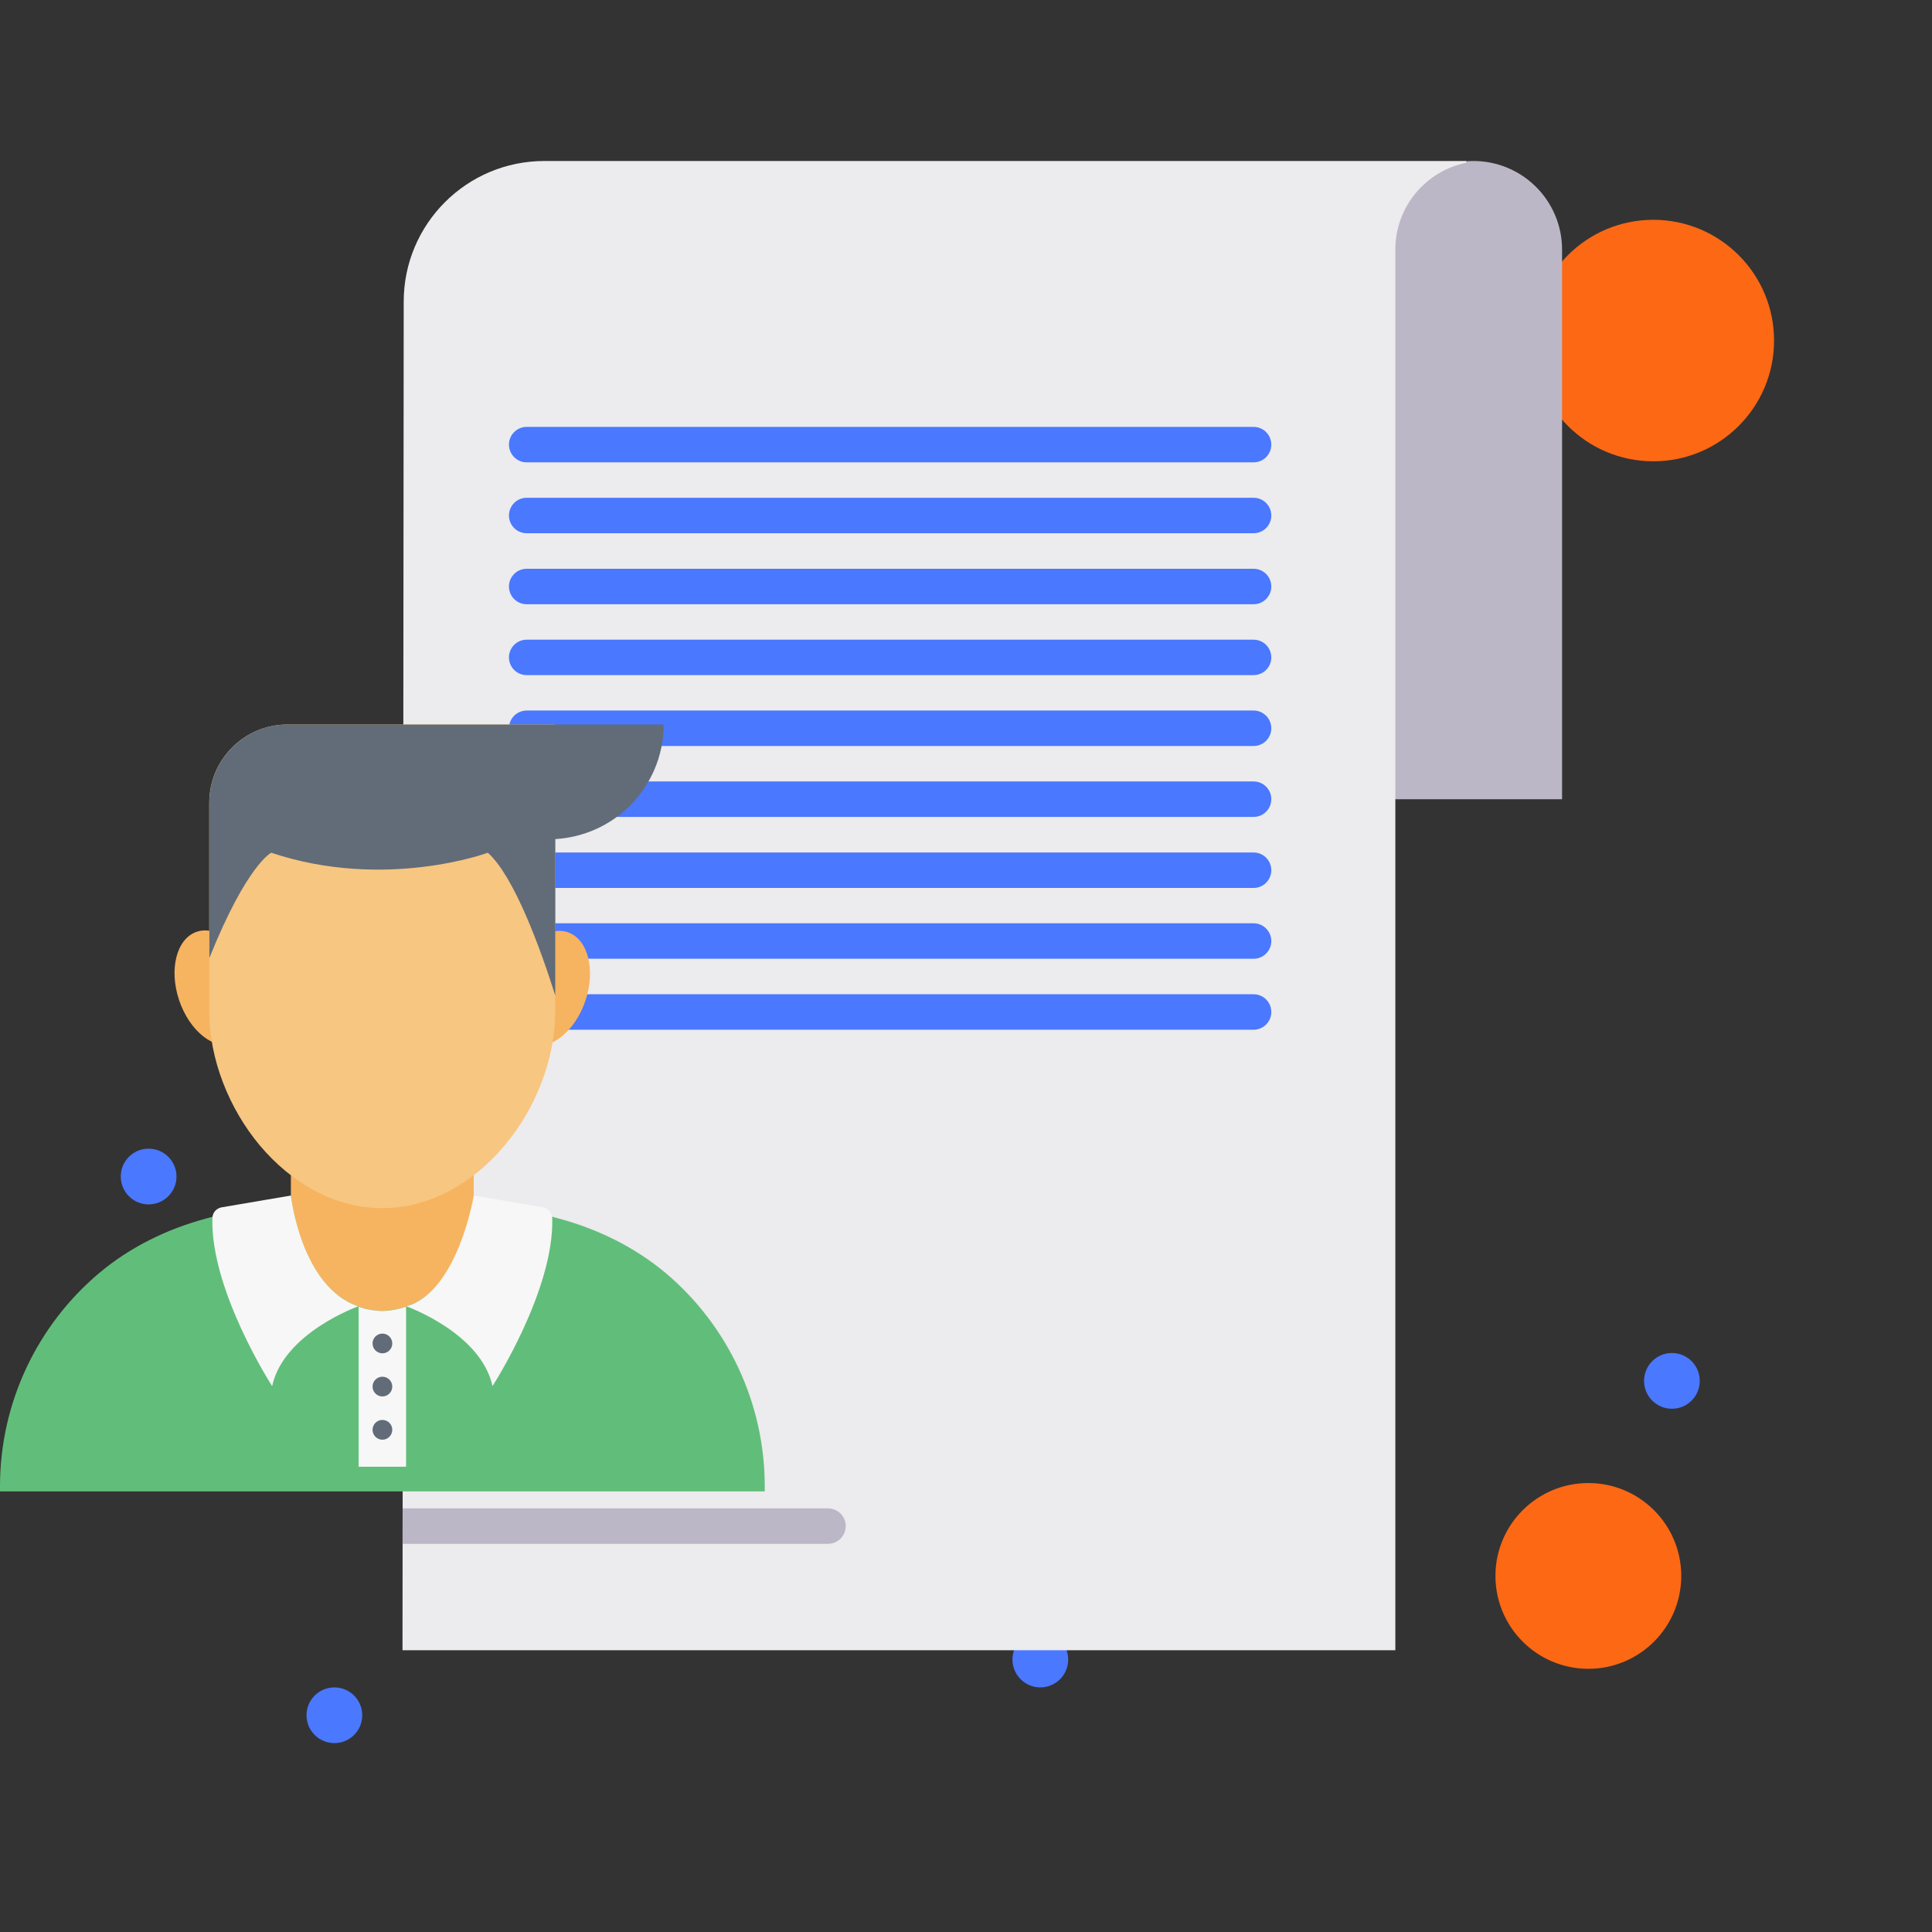 <svg width="48" height="48" viewBox="0 0 48 48" fill="none" xmlns="http://www.w3.org/2000/svg">
<rect x="0" y="0" width="48" height="48" fill="#333333" stroke="none"/>
<path d="M25.847 40.538C26.23 40.538 26.539 40.848 26.539 41.23C26.539 41.612 26.23 41.923 25.847 41.923C25.465 41.923 25.154 41.612 25.154 41.23C25.154 40.848 25.465 40.538 25.847 40.538Z" fill="#4A78FF"/>
<path d="M23.077 8.692C23.46 8.692 23.769 9.003 23.769 9.385C23.769 9.767 23.46 10.077 23.077 10.077C22.695 10.077 22.385 9.767 22.385 9.385C22.385 9.003 22.695 8.692 23.077 8.692Z" fill="#4A78FF"/>
<path d="M16.153 37.77C16.536 37.77 16.846 38.08 16.846 38.462C16.846 38.844 16.536 39.154 16.153 39.154C15.771 39.154 15.461 38.844 15.461 38.462C15.461 38.08 15.771 37.77 16.153 37.77Z" fill="#4A78FF"/>
<path d="M8.308 41.923C8.691 41.923 9 42.233 9 42.615C9 42.997 8.691 43.307 8.308 43.307C7.925 43.307 7.615 42.997 7.615 42.615C7.615 42.233 7.925 41.923 8.308 41.923Z" fill="#4A78FF"/>
<path d="M3.692 28.538C4.075 28.538 4.385 28.848 4.385 29.23C4.385 29.613 4.075 29.923 3.692 29.923C3.31 29.923 3 29.613 3 29.23C3 28.848 3.31 28.538 3.692 28.538Z" fill="#4A78FF"/>
<path d="M41.076 11.461C42.733 11.461 44.076 10.118 44.076 8.461C44.076 6.804 42.733 5.461 41.076 5.461C39.419 5.461 38.076 6.804 38.076 8.461C38.076 10.118 39.419 11.461 41.076 11.461Z" fill="#FD6814"/>
<path d="M39.462 36.846C40.737 36.846 41.77 37.879 41.77 39.153C41.77 40.428 40.737 41.461 39.462 41.461C38.188 41.461 37.154 40.428 37.154 39.153C37.154 37.879 38.188 36.846 39.462 36.846Z" fill="#FD6814"/>
<path d="M41.538 33.615C41.921 33.615 42.23 33.925 42.23 34.307C42.23 34.69 41.921 35 41.538 35C41.156 35 40.846 34.69 40.846 34.307C40.846 33.925 41.156 33.615 41.538 33.615Z" fill="#4A78FF"/>
<path d="M31.384 5C31.767 5 32.076 5.31 32.076 5.692C32.076 6.074 31.767 6.385 31.384 6.385C31.002 6.385 30.691 6.074 30.691 5.692C30.691 5.31 31.002 5 31.384 5Z" fill="#4A78FF"/>
<path d="M38.809 6.202V19.857H34.404V6.202C34.404 5.136 35.161 4.248 36.166 4.044C36.309 4.015 36.456 4 36.607 4C37.215 4 37.765 4.247 38.164 4.645C38.562 5.043 38.809 5.595 38.809 6.202Z" fill="#BCB7C6"/>
<path d="M34.667 4H32.024H13.524C11.595 4 10.03 5.565 10.03 7.495L10.003 37.917L10 41H34.667C34.667 39.952 34.667 20.775 34.667 19.857V6.202C34.667 5.136 35.423 4.248 36.429 4.044V4H34.667Z" fill="#ECEBED"/>
<path d="M31.145 25.583H13.085C12.842 25.583 12.645 25.386 12.645 25.143C12.645 24.899 12.842 24.702 13.085 24.702H31.145C31.388 24.702 31.585 24.899 31.585 25.143C31.585 25.386 31.388 25.583 31.145 25.583Z" fill="#4A78FF"/>
<path d="M31.145 23.82H13.085C12.842 23.82 12.645 23.623 12.645 23.38C12.645 23.137 12.842 22.939 13.085 22.939H31.145C31.388 22.939 31.585 23.137 31.585 23.38C31.585 23.623 31.388 23.82 31.145 23.82Z" fill="#4A78FF"/>
<path d="M31.145 22.061H13.085C12.842 22.061 12.645 21.863 12.645 21.62C12.645 21.377 12.842 21.18 13.085 21.18H31.145C31.388 21.18 31.585 21.377 31.585 21.62C31.585 21.863 31.388 22.061 31.145 22.061Z" fill="#4A78FF"/>
<path d="M31.145 20.296H13.085C12.842 20.296 12.645 20.099 12.645 19.855C12.645 19.612 12.842 19.415 13.085 19.415H31.145C31.388 19.415 31.585 19.612 31.585 19.855C31.585 20.099 31.388 20.296 31.145 20.296Z" fill="#4A78FF"/>
<path d="M31.145 18.534H13.085C12.842 18.534 12.645 18.337 12.645 18.094C12.645 17.851 12.842 17.653 13.085 17.653H31.145C31.388 17.653 31.585 17.851 31.585 18.094C31.585 18.337 31.388 18.534 31.145 18.534Z" fill="#4A78FF"/>
<path d="M31.145 16.773H13.085C12.842 16.773 12.645 16.576 12.645 16.333C12.645 16.09 12.842 15.893 13.085 15.893H31.145C31.388 15.893 31.585 16.09 31.585 16.333C31.585 16.576 31.388 16.773 31.145 16.773Z" fill="#4A78FF"/>
<path d="M31.145 15.012H13.085C12.842 15.012 12.645 14.815 12.645 14.571C12.645 14.328 12.842 14.131 13.085 14.131H31.145C31.388 14.131 31.585 14.328 31.585 14.571C31.585 14.815 31.388 15.012 31.145 15.012Z" fill="#4A78FF"/>
<path d="M31.145 13.248H13.085C12.842 13.248 12.645 13.051 12.645 12.808C12.645 12.564 12.842 12.367 13.085 12.367H31.145C31.388 12.367 31.585 12.564 31.585 12.808C31.585 13.051 31.388 13.248 31.145 13.248Z" fill="#4A78FF"/>
<path d="M31.145 11.487H13.085C12.842 11.487 12.645 11.29 12.645 11.047C12.645 10.804 12.842 10.606 13.085 10.606H31.145C31.388 10.606 31.585 10.804 31.585 11.047C31.585 11.29 31.388 11.487 31.145 11.487Z" fill="#4A78FF"/>
<path d="M20.571 38.356C20.814 38.356 21.012 38.158 21.012 37.915C21.012 37.672 20.814 37.475 20.571 37.475H10.003L10.002 37.915L10.002 38.356H10.002H20.571Z" fill="#BCB7C6"/>
<path opacity="0.1" d="M13.033 33.159C12.57 33.612 12.197 34.086 12.006 34.549C12.264 34.418 12.513 34.244 12.768 33.968C12.932 33.79 13.057 33.656 13.184 33.542C13.248 33.441 13.305 33.34 13.366 33.24C13.255 33.22 13.144 33.193 13.033 33.159Z" fill="#231F20"/>
<path d="M14.546 24.858C14.803 24.088 14.606 23.328 14.105 23.161C13.604 22.993 12.989 23.482 12.732 24.251C12.474 25.021 12.672 25.781 13.173 25.949C13.674 26.116 14.289 25.628 14.546 24.858Z" fill="#F6B460"/>
<path d="M5.822 25.937C6.323 25.77 6.52 25.009 6.263 24.24C6.005 23.47 5.391 22.981 4.89 23.149C4.389 23.316 4.191 24.076 4.449 24.846C4.706 25.616 5.321 26.105 5.822 25.937Z" fill="#F6B460"/>
<path d="M7.227 26.669H11.769V34.337H7.227V26.669Z" fill="#F6B460"/>
<path d="M13.794 18V25.125C13.794 27.498 11.87 30.016 9.497 30.016C8.308 30.016 7.237 29.385 6.458 28.462C5.683 27.535 5.199 26.31 5.199 25.125V19.941C5.199 18.87 6.069 18 7.14 18H13.794Z" fill="#F7C680"/>
<path d="M19 36.926V37.053H0V36.926C0 34.847 0.93 32.923 2.458 31.634C3.23 30.983 4.153 30.533 5.13 30.271L7.229 29.707C7.229 29.707 7.437 31.94 8.911 32.46C9.089 32.524 9.283 32.561 9.502 32.568C9.717 32.561 9.915 32.521 10.093 32.46C11.566 31.936 11.775 29.707 11.775 29.707L13.873 30.271C14.85 30.533 15.77 30.983 16.546 31.634C18.07 32.923 19 34.847 19 36.926Z" fill="#61BE7A"/>
<path d="M6.761 34.437C7.05 33.111 8.899 32.456 8.899 32.456C7.473 31.969 7.227 29.703 7.227 29.703L5.512 29.995C5.381 30.015 5.28 30.126 5.277 30.261C5.223 32.057 6.761 34.437 6.761 34.437Z" fill="#F7F7F7"/>
<path d="M12.236 34.437C11.948 33.111 10.098 32.456 10.098 32.456C11.384 32.084 11.77 29.703 11.77 29.703L13.485 29.995C13.616 30.015 13.717 30.126 13.72 30.261C13.774 32.057 12.236 34.437 12.236 34.437Z" fill="#F7F7F7"/>
<path d="M10.089 32.465V36.44H8.91V32.465C9.088 32.529 9.283 32.566 9.501 32.572C9.716 32.566 9.911 32.525 10.089 32.465Z" fill="#F7F7F7"/>
<path d="M9.501 33.623C9.636 33.623 9.746 33.513 9.746 33.378C9.746 33.242 9.636 33.133 9.501 33.133C9.366 33.133 9.256 33.242 9.256 33.378C9.256 33.513 9.366 33.623 9.501 33.623Z" fill="#626C78"/>
<path d="M9.501 34.694C9.636 34.694 9.746 34.585 9.746 34.449C9.746 34.314 9.636 34.204 9.501 34.204C9.366 34.204 9.256 34.314 9.256 34.449C9.256 34.585 9.366 34.694 9.501 34.694Z" fill="#626C78"/>
<path d="M9.501 35.769C9.636 35.769 9.746 35.659 9.746 35.523C9.746 35.388 9.636 35.278 9.501 35.278C9.366 35.278 9.256 35.388 9.256 35.523C9.256 35.659 9.366 35.769 9.501 35.769Z" fill="#626C78"/>
<path d="M16.489 18C16.489 18.786 16.167 19.497 15.653 20.015C15.173 20.495 14.521 20.803 13.796 20.847V24.735C13.427 23.567 12.779 21.78 12.121 21.186C12.121 21.186 9.566 22.13 6.739 21.186C6.739 21.186 6.135 21.478 5.201 23.802V19.944C5.201 18.87 6.071 18 7.142 18H16.489Z" fill="#626C78"/>
</svg>
